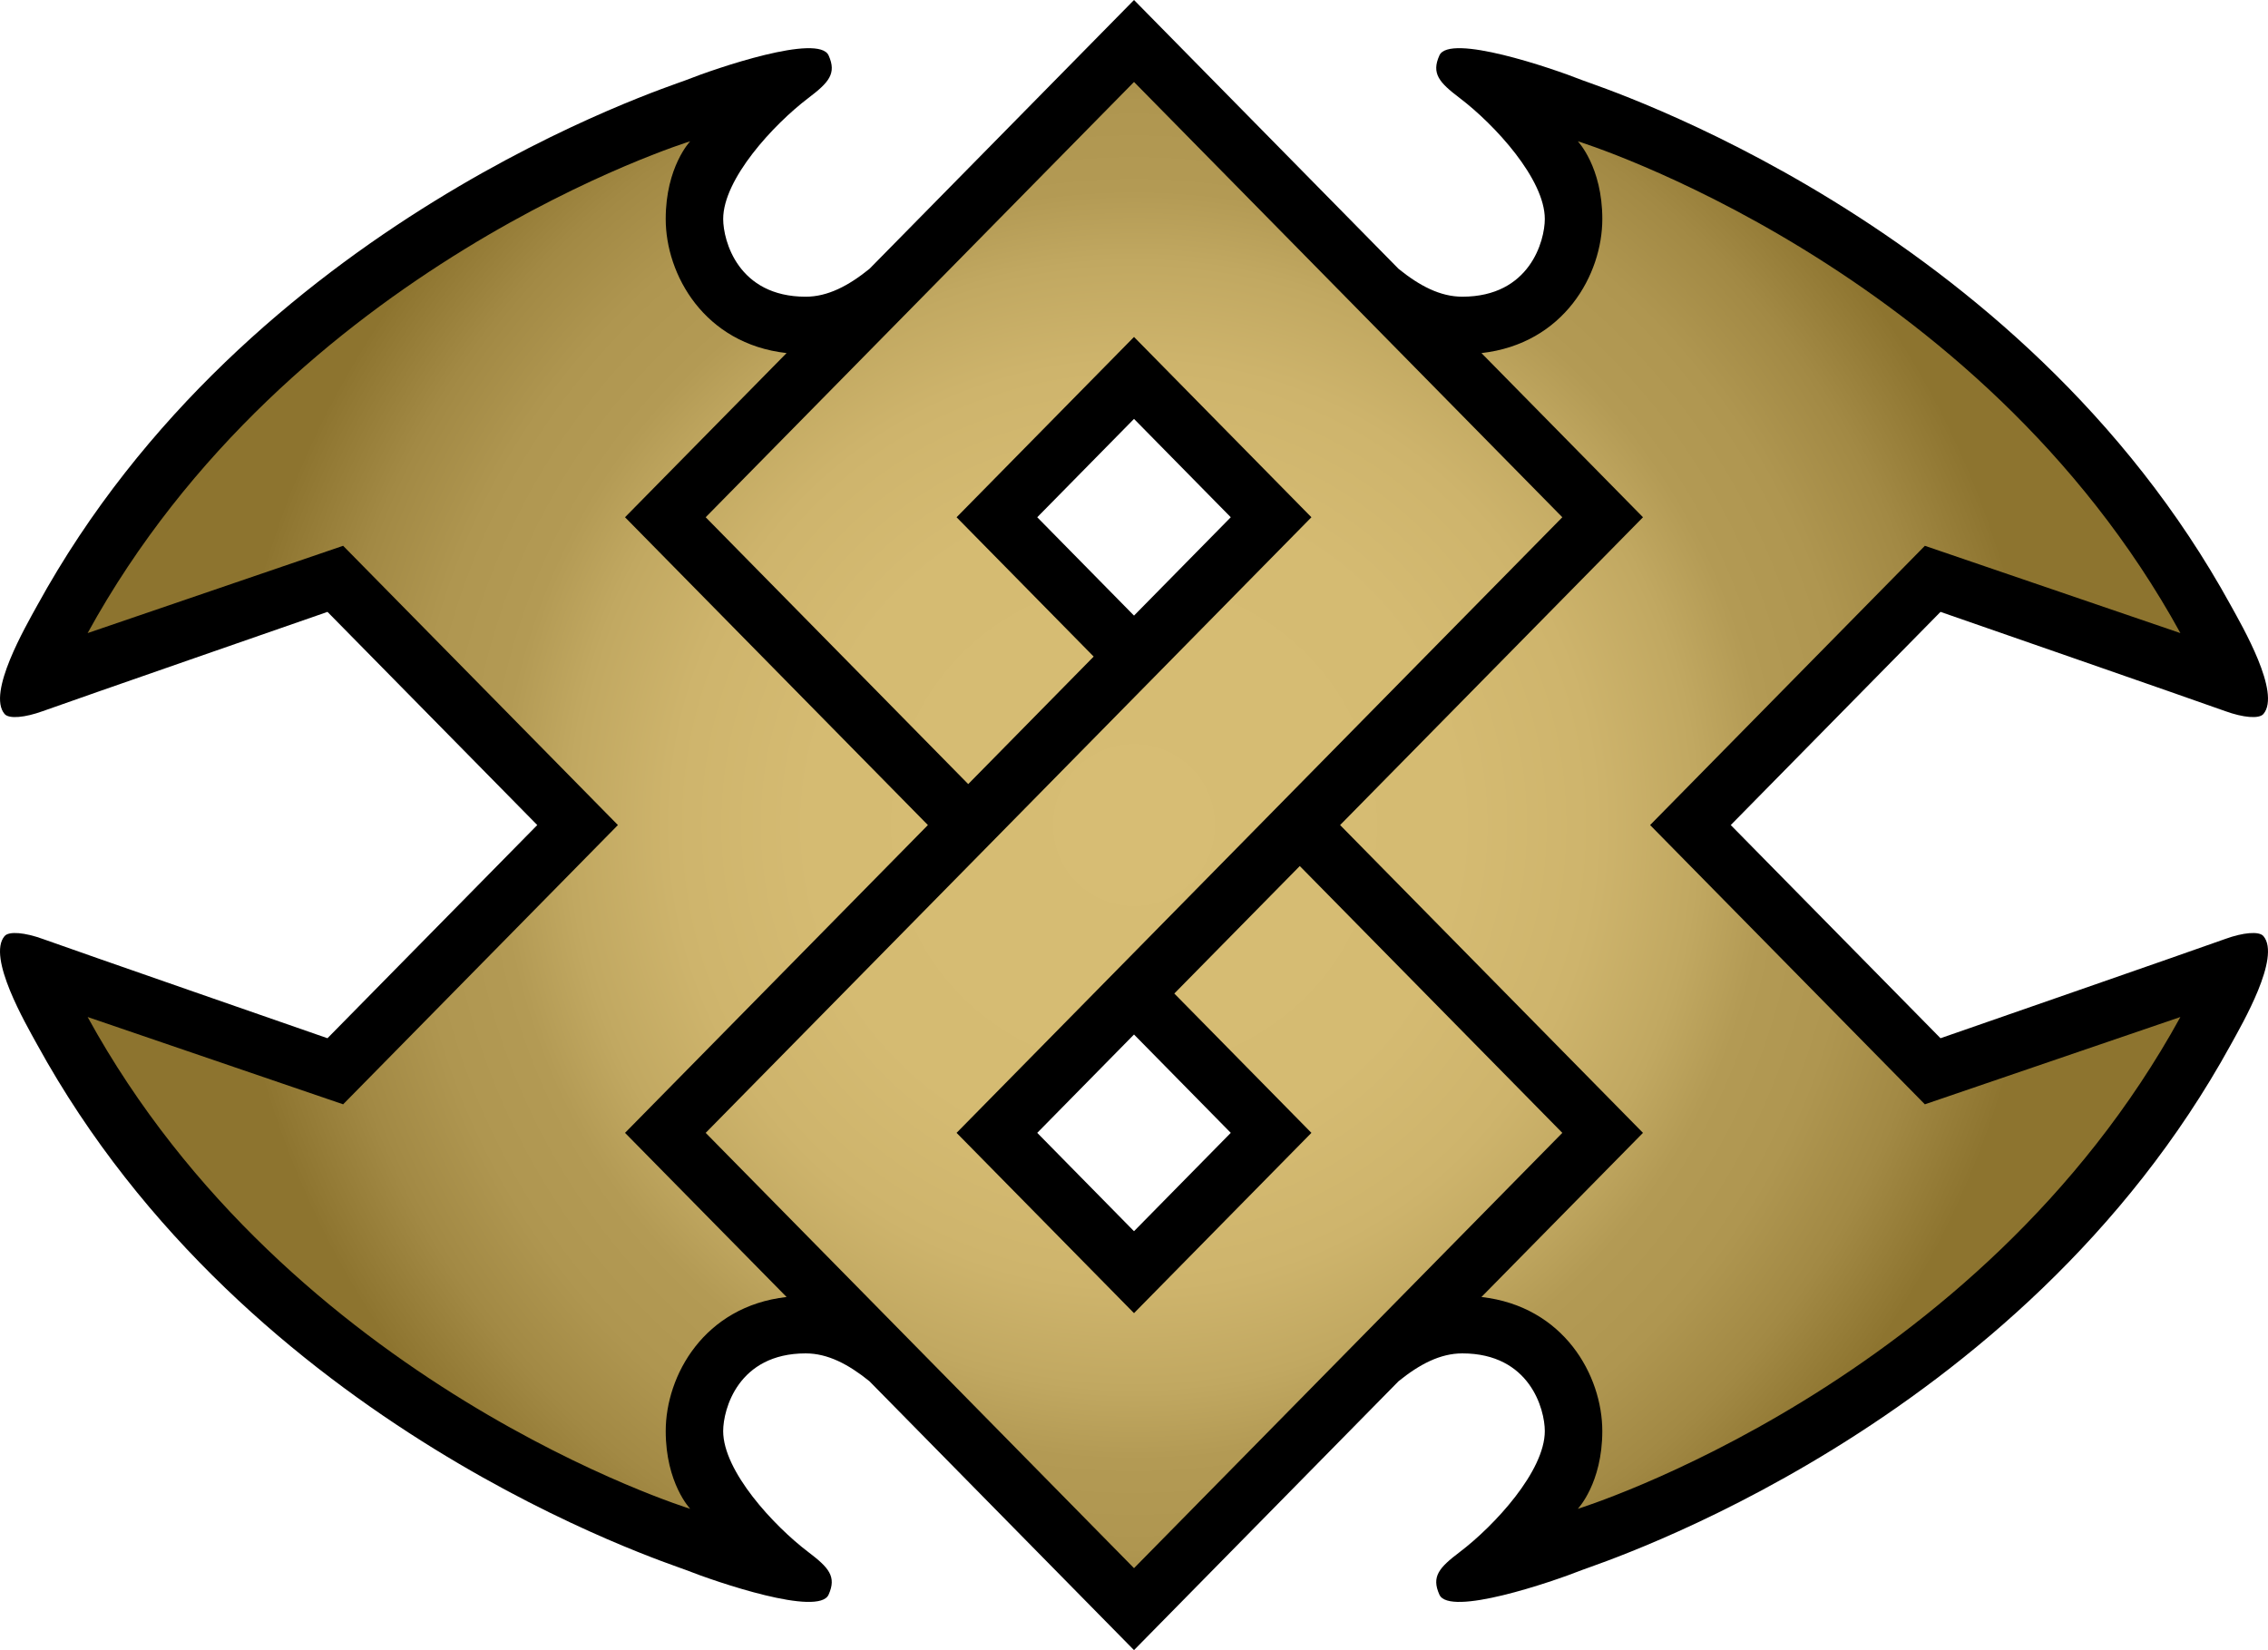 <svg xmlns="http://www.w3.org/2000/svg" xml:space="preserve" width="240.5" height="175" viewBox="0 0 240.5 175"><g transform="translate(-2.635 -2.35)"><path d="M238.614 101.924c-2.812 1.021-30.206 10.533-30.206 10.533L186.165 89.85l22.243-22.608s27.395 9.512 30.206 10.531c1.86.676 3.569.85 4.037.296 1.881-2.217-2.25-9.308-3.462-11.513-22.38-40.756-66.973-54.988-68.751-55.695-3.312-1.315-14.108-4.981-15.167-2.635-.864 1.921-.038 2.86 2.146 4.516 3.713 2.816 9.03 8.598 9.03 12.833 0 2.292-1.571 8.241-8.749 8.241-2.351 0-4.544-1.163-6.757-2.952L122.886 2.35 94.832 30.862c-2.215 1.79-4.409 2.955-6.759 2.955-7.178 0-8.751-5.949-8.751-8.241 0-4.235 5.319-10.017 9.033-12.833 2.182-1.656 3.011-2.595 2.146-4.516-1.062-2.347-11.856 1.32-15.167 2.635-1.781.706-46.372 14.938-68.751 55.694-1.212 2.205-5.343 9.296-3.464 11.513.47.554 2.179.38 4.04-.296 2.811-1.019 30.203-10.531 30.203-10.531L59.607 89.85l-22.246 22.607s-27.392-9.512-30.203-10.533c-1.86-.674-3.57-.848-4.04-.296-1.879 2.22 2.252 9.308 3.464 11.513 22.38 40.756 66.971 54.988 68.751 55.697 3.312 1.315 14.106 4.981 15.167 2.633.864-1.921.035-2.86-2.146-4.516-3.713-2.816-9.033-8.599-9.033-12.833 0-2.293 1.573-8.241 8.751-8.241 2.349 0 4.542 1.162 6.757 2.952l28.057 28.517 28.056-28.52c2.213-1.787 4.406-2.949 6.757-2.949 7.178 0 8.749 5.948 8.749 8.241 0 4.234-5.317 10.017-9.03 12.833-2.185 1.655-3.011 2.595-2.146 4.516 1.059 2.349 11.855-1.317 15.167-2.633 1.778-.709 46.371-14.941 68.751-55.697 1.212-2.205 5.343-9.293 3.462-11.513-.468-.552-2.177-.378-4.038.296M133.147 57.206l-10.261 10.43-10.261-10.43 10.261-10.43zm-20.522 65.287 10.261-10.431 10.261 10.431-10.261 10.43z"/><radialGradient id="a" cx="122.886" cy="89.85" r="96.236" gradientUnits="userSpaceOnUse"><stop offset="0" style="stop-color:#d7bd74"/><stop offset=".357" style="stop-color:#d5bb72"/><stop offset=".509" style="stop-color:#ceb46c"/><stop offset=".621" style="stop-color:#c1a861"/><stop offset=".7" style="stop-color:#b39a54"/><stop offset=".796" style="stop-color:#af9650"/><stop offset=".896" style="stop-color:#a28944"/><stop offset=".997" style="stop-color:#8e7530"/><stop offset="1" style="stop-color:#8d742f"/></radialGradient><path fill="url(#a)" d="m68.913 122.493 17.131 17.408c-8.756.99-12.816 8.337-12.816 14.221 0 5.533 2.595 8.243 2.595 8.243s-42.447-13.098-63.896-52.158l27.094 9.259L68.159 89.85 39.02 60.233l-27.094 9.258c21.45-39.062 63.896-52.158 63.896-52.158s-2.595 2.71-2.595 8.241c0 5.883 4.061 13.232 12.816 14.221l-17.131 17.41L101.03 89.85Zm107.944 0-17.129 17.408c8.756.99 12.816 8.337 12.816 14.221 0 5.533-2.598 8.243-2.598 8.243s42.449-13.098 63.899-52.158l-27.097 9.259-29.135-29.616 29.137-29.616 27.097 9.258c-21.45-39.062-63.899-52.158-63.899-52.158s2.598 2.71 2.598 8.241c0 5.883-4.061 13.232-12.816 14.221l17.129 17.41L144.74 89.85zm-49.697-14.777 14.538 14.777-18.812 19.12-18.815-19.12 64.234-65.287-45.419-46.164-45.42 46.164 27.84 28.299 13.303-13.523-14.538-14.775 18.815-19.122 18.812 19.122-64.232 65.287 45.42 46.164 45.419-46.164-27.84-28.299z" style="fill:url(#a)"/></g></svg>